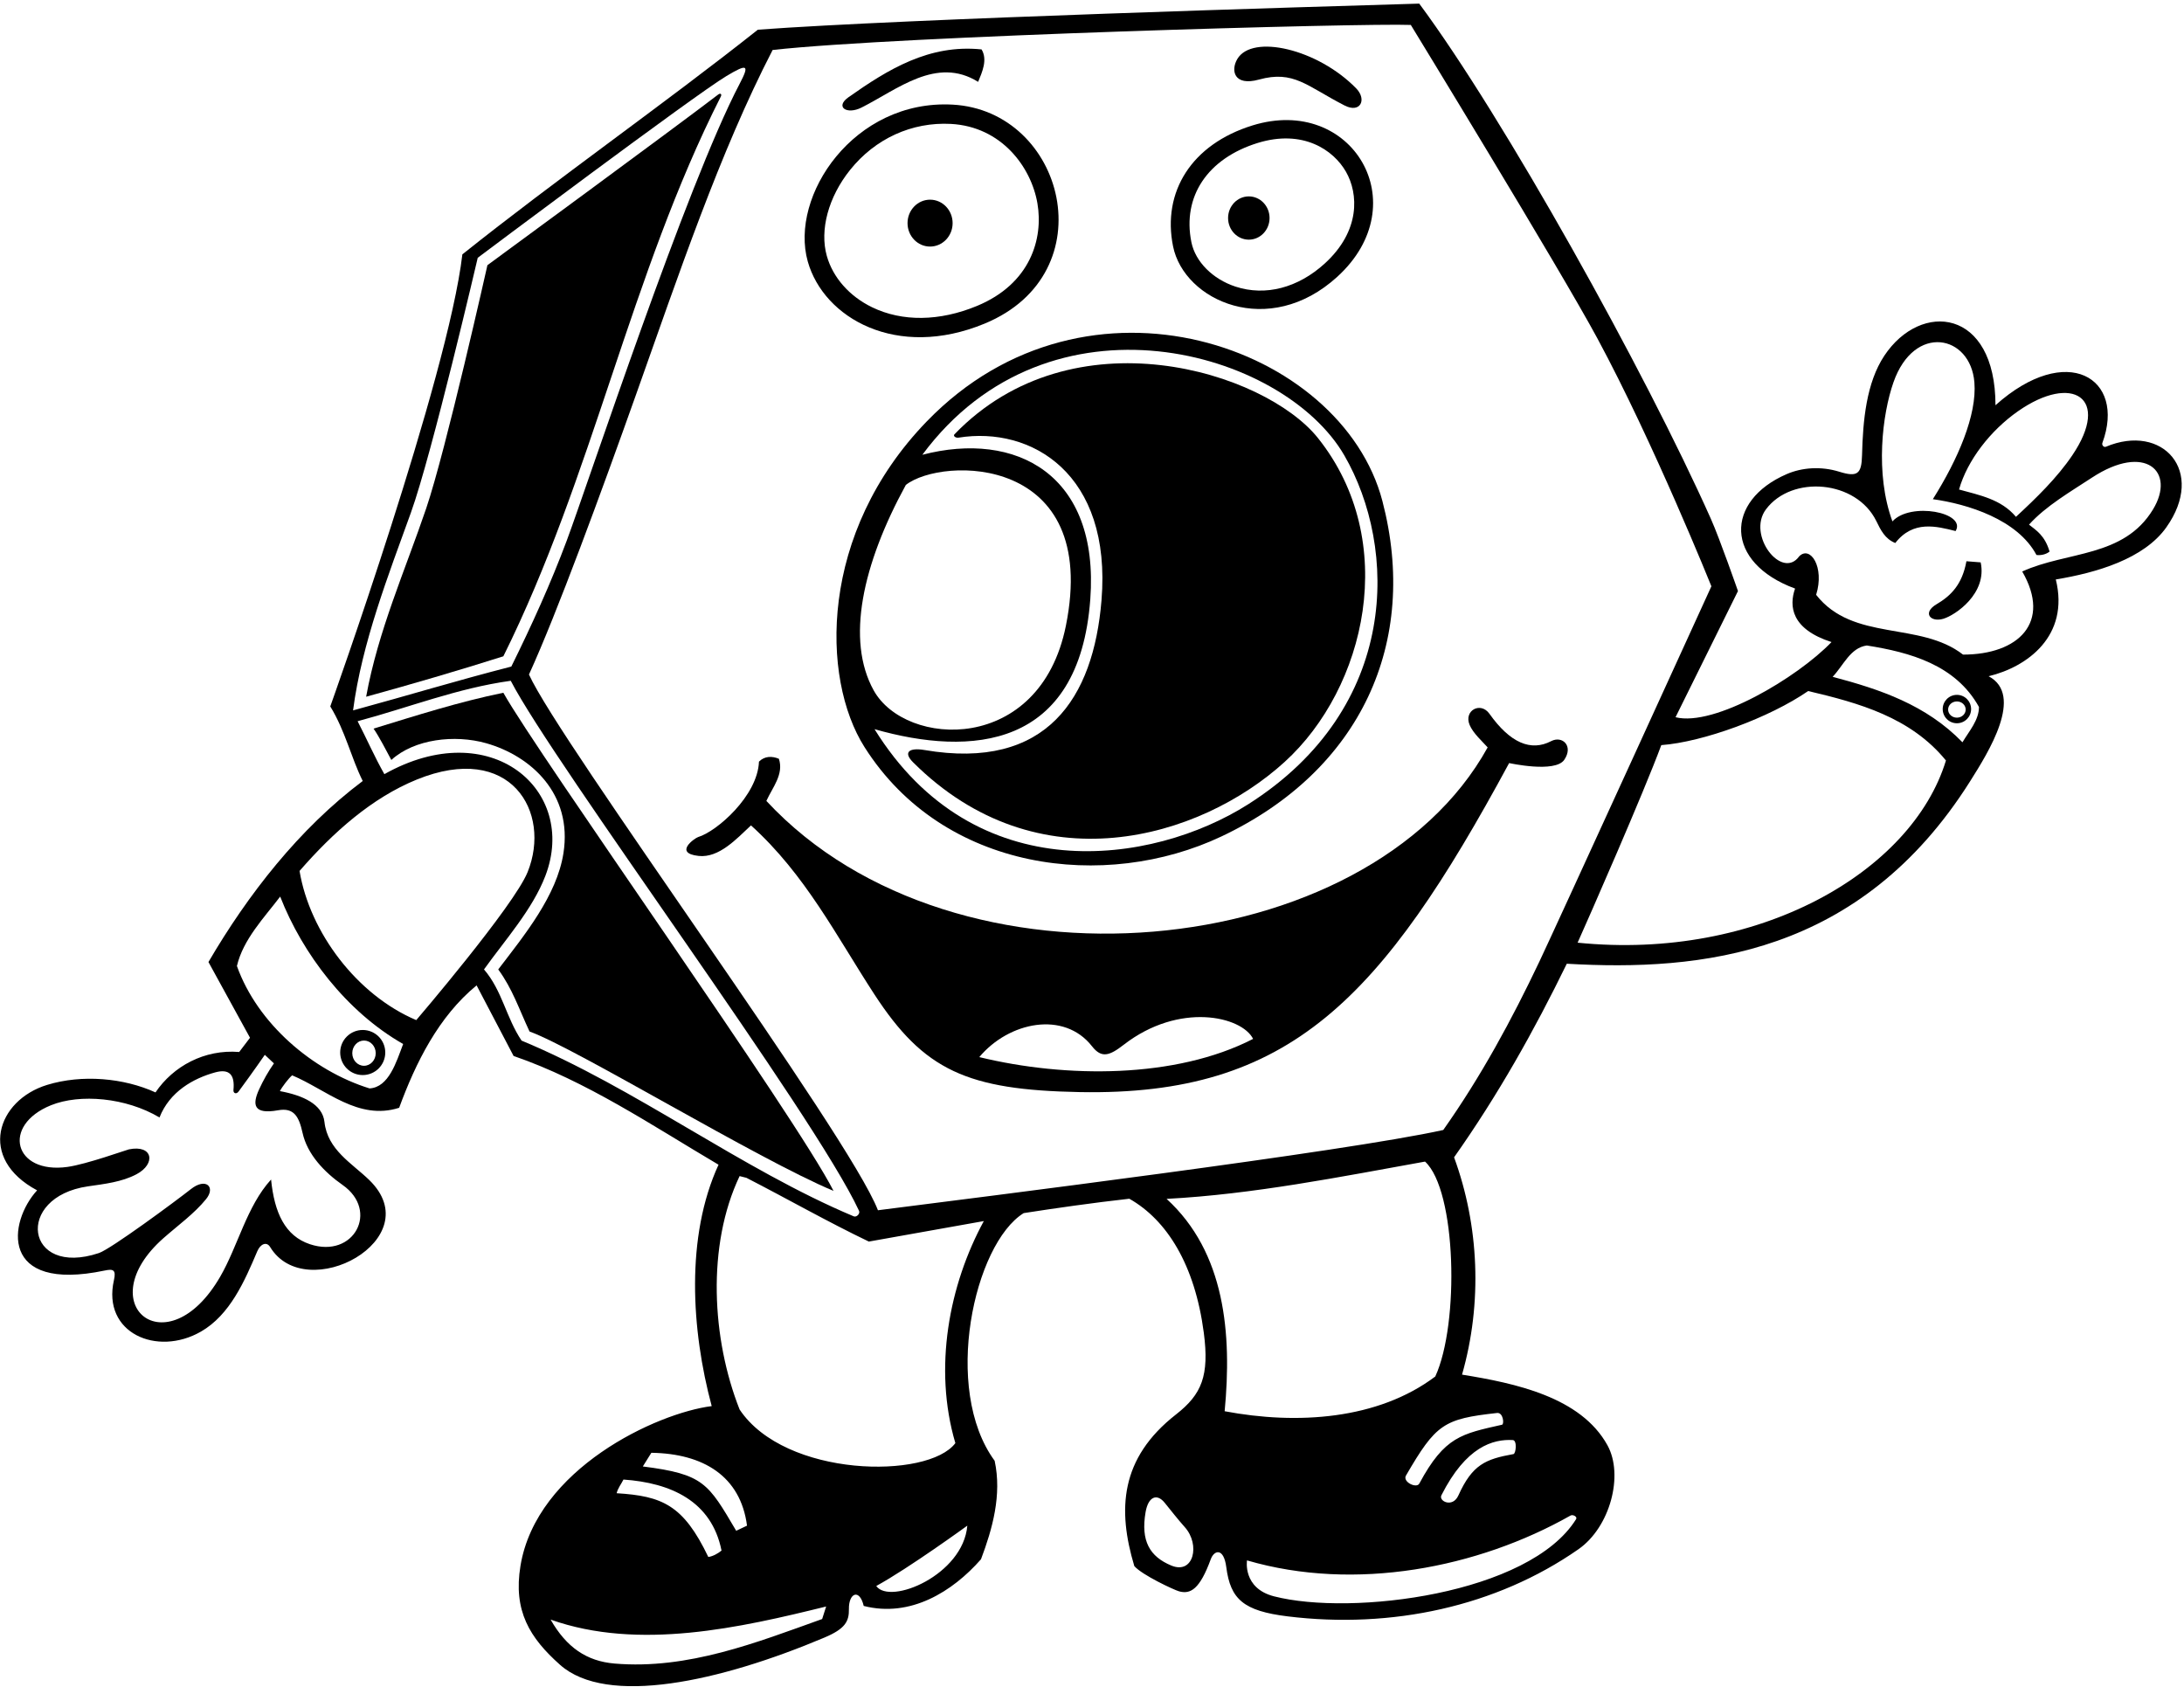 <?xml version="1.0" encoding="UTF-8"?>
<svg xmlns="http://www.w3.org/2000/svg" xmlns:xlink="http://www.w3.org/1999/xlink" width="571pt" height="441pt" viewBox="0 0 571 441" version="1.1">
<g id="surface1">
<path style=" stroke:none;fill-rule:nonzero;fill:rgb(0%,0%,0%);fill-opacity:1;" d="M 550.578 116.797 C 550.039 117.023 549.449 116.367 549.664 115.789 C 555.914 98.812 540.34 89.273 521.711 105.941 C 521.711 80.633 502.219 78.594 492.652 92.992 C 487.945 100.082 487.047 109.93 486.824 119.012 C 486.703 123.902 485.637 124.809 480.898 123.332 C 476.059 121.828 471.102 122.234 467.16 123.934 C 450.938 130.93 450.812 147.062 469.316 153.871 C 467.699 158.457 468.297 164.465 478.844 167.859 C 469.938 177.133 448.219 190.062 438.062 187.508 L 454.387 154.523 C 454.387 154.523 449.613 140.816 447.316 135.672 C 430.043 96.945 393.07 30.598 371.055 0.945 C 343.898 1.754 237.152 4.895 198.145 7.762 C 173.59 27.223 145.363 46.945 120.883 66.5 C 117.133 98.648 86.352 184.68 86.352 184.68 C 90.371 191.301 91.754 197.996 94.836 204.18 C 78.164 216.68 64.77 233.945 54.5 251.508 L 65.363 271.305 L 62.535 275.027 C 53.457 274.281 45.273 278.746 40.656 285.594 C 32.363 281.812 21.473 280.828 12.32 283.629 C -0.762 287.629 -5.961 302.832 9.699 311.195 C 2.148 319.43 -0.273 337.953 27.367 332.164 C 29.539 331.711 30.422 331.898 29.785 334.695 C 26.656 348.488 41.039 354.742 52.543 348.121 C 60.137 343.75 63.969 334.895 67.27 327.113 C 68.074 325.211 69.707 324.504 70.629 326.02 C 80 341.41 112.434 323.902 96.52 308.477 C 92.012 304.105 85.633 300.621 84.828 293.312 C 84.309 288.633 79.117 286.355 73.184 285.254 C 73.664 284.246 75.484 281.871 76.379 281.129 C 85.309 284.848 93.645 293.035 104.359 289.613 C 108.68 277.855 114.633 265.797 124.605 257.613 L 134.277 276.066 C 153.328 282.617 170.445 294.227 187.859 304.496 C 179.227 323.25 180.715 347.66 186.074 367.605 C 171.77 369.395 140.27 383.953 136.078 409.348 C 134.133 421.129 138.492 428.188 146.418 435.238 C 158.672 446.141 188.199 439.664 215.57 428.105 C 220.953 425.832 222.004 423.898 221.945 420.672 C 221.871 416.445 224.727 415.219 225.816 419.848 C 238.02 422.973 249.035 416.125 256.477 407.645 C 259.453 399.754 261.984 390.824 260.047 381.895 C 246.285 363.148 254.66 325.195 267.641 317.148 C 275.605 315.91 285.875 314.434 295.254 313.391 C 305.066 318.938 312.398 330.637 314.73 348.426 C 316.203 359.637 314.207 364.523 307.484 369.77 C 292.777 381.254 292.145 394.676 296.562 409.426 C 298.594 411.773 306.953 415.66 308.234 416.02 C 311.266 416.879 313.684 415.465 316.555 407.625 C 317.434 405.227 319.941 404.539 320.609 409.707 C 321.688 418.109 325.121 421.164 336.68 422.578 C 363.805 425.898 391.133 420.047 412.684 405.023 C 420.961 399.254 424.574 385.656 420.262 377.84 C 413.289 365.211 396.117 361.617 382.246 359.375 C 387.605 340.621 386.711 320.422 380.164 302.562 C 391.621 286.34 401.148 269.371 409.633 251.953 C 444.59 253.973 486.32 249.855 515.078 204.258 C 519.914 196.594 529.227 181.754 519.922 176.789 C 530.039 174.359 541.125 166.254 537.484 151.488 C 548.207 149.727 560.547 146.082 566.371 137.875 C 576.793 123.18 565.406 110.555 550.578 116.797 Z M 306.215 409.281 C 300.621 406.945 298.195 402.898 299.512 395.305 C 300.203 391.32 302.438 390.324 304.496 392.867 C 306.223 394.996 307.977 397.254 309.762 399.246 C 313.875 403.836 312.07 411.73 306.215 409.281 Z M 527.59 107.516 C 541.801 97.57 551.969 103.961 541.797 119.031 C 537.816 124.926 532.324 130.254 527.066 135.117 C 523.199 130.504 517.543 129.461 512.184 127.973 C 514.352 120.34 520.379 112.562 527.59 107.516 Z M 107.426 134.035 C 112.953 118.699 124.902 67.395 124.902 67.395 C 124.902 67.395 181.461 24.945 189.93 19.879 C 195.41 16.598 196.016 16.871 193.395 21.871 C 179.41 48.512 153.832 126.176 148.152 141.391 C 144.023 152.438 139.027 163.449 133.684 174.262 C 118.805 178.094 107.445 181.598 92.305 185.723 C 94.586 168.137 101.633 150.102 107.426 134.035 Z M 79.105 296.18 C 80.348 301.789 84.766 306.426 89.578 309.797 C 99.203 316.535 92.547 329.121 81.02 325.277 C 74.531 323.113 71.742 317.078 70.871 308.367 C 64.496 315.363 62.23 325.73 57.555 333.797 C 43.645 357.781 23.262 340.906 42.711 323.719 C 46.508 320.363 50.773 317.312 53.871 313.5 C 56.453 310.328 53.84 307.77 49.906 310.879 C 45.98 313.98 28.977 326.551 25.863 327.59 C 6.574 334.031 3.719 312.953 22.973 310.156 C 27.391 309.516 31.855 309.02 35.684 306.992 C 40.82 304.273 40.012 299.195 33.699 300.484 C 33.148 300.594 22.594 304.387 17.633 305.074 C 3.625 307.016 0.32 294.215 13.316 288.953 C 20.898 285.883 32.949 286.93 41.699 292.145 C 44.359 285.379 50.555 281.926 56.25 280.359 C 59.918 279.355 61.438 280.918 61.035 284.969 C 60.949 285.816 61.777 286.172 62.375 285.363 C 66.199 280.18 69.234 275.77 69.234 275.77 C 70.277 276.77 71.617 278.004 71.617 278.004 C 70.09 280.195 68.852 282.391 67.77 284.742 C 65.852 288.895 66.301 291.406 72.715 290.262 C 76.852 289.523 78.156 291.895 79.105 296.18 Z M 96.621 284.551 C 81.738 279.938 67.301 267.586 61.941 252.551 C 63.578 245.555 69.086 239.898 73.254 234.395 C 79.059 249.277 90.52 264.457 105.402 272.941 C 103.609 277.664 101.652 284.254 96.621 284.551 Z M 108.828 266.691 C 93.348 260.141 80.992 243.77 78.316 227.695 C 87.07 217.625 97.195 208.602 108.926 203.82 C 133.496 193.809 144.277 212.285 137.949 227.98 C 134.371 236.863 108.828 266.691 108.828 266.691 Z M 136.363 272.051 C 132.344 266.098 131.301 258.949 126.539 253.445 C 132.098 245.68 139.223 237.762 142.59 228.969 C 151.16 206.574 128.328 186.734 100.492 202.391 C 97.961 197.926 95.879 193.164 93.496 188.551 C 106.891 184.977 119.543 179.918 133.535 177.98 C 144.918 199.945 212.836 291.184 224.59 316.547 C 224.934 317.285 223.953 318.309 223.195 317.988 C 193.879 305.684 166.105 284.383 136.363 272.051 Z M 170.297 379.809 C 183.875 380.012 193.613 385.906 195.305 398.859 L 192.477 400.199 C 185.152 387.785 184.016 385.398 168.066 383.383 Z M 163.004 386.805 C 175.273 387.664 186.035 392.355 188.641 405.375 C 187.746 406.117 186.371 406.898 185.184 407.047 C 178.648 393.387 173.082 391.117 161.219 390.379 C 161.551 389.039 162.41 387.996 163.004 386.805 Z M 214.949 423.27 C 197.914 429.355 179.898 436.543 160.676 434.91 C 153.395 434.293 148.117 430.707 143.953 423.418 C 167.023 431.605 193.664 425.504 215.992 419.996 Z M 229.09 414.637 C 237.598 409.988 252.902 398.859 252.902 398.859 C 251.809 411.773 232.707 419.699 229.09 414.637 Z M 249.777 377.281 C 242.645 386.789 205.258 386.332 193.367 368.496 C 186.074 350.043 184.734 325.633 193.367 307.473 L 195.152 307.922 C 205.871 313.426 216.289 319.379 227.156 324.59 L 257.219 319.23 C 248.141 335.902 243.973 357.633 249.777 377.281 Z M 320.18 368.945 C 322.113 348.703 320.328 327.418 304.996 313.426 C 327.621 312.234 350.504 307.652 372.57 303.68 C 380.766 311.152 381.621 345.996 375.25 359.863 C 360.219 371.176 339.082 372.516 320.18 368.945 Z M 412.062 397.164 C 399.863 416.773 353.387 422.559 333.086 417.336 C 324.836 415.211 326.027 407.941 326.027 407.941 C 354.32 416.211 386.438 409.914 410.602 396.219 C 411.227 395.863 412.465 396.52 412.062 397.164 Z M 395.508 376.48 C 396.711 376.547 396.328 380.035 395.691 380.148 C 388.344 381.473 384.941 382.891 381.281 390.977 C 379.785 394.285 376.07 392.453 376.848 390.922 C 383.305 378.141 390.371 376.207 395.508 376.48 Z M 391.402 369.402 C 393.027 369.223 393.312 372.336 392.699 372.473 C 382.164 374.863 377.703 375.516 371.074 387.859 C 370.344 389.223 366.629 387.414 367.586 385.762 C 375.43 372.266 377.453 370.945 391.402 369.402 Z M 402.465 251.395 C 395.273 266.527 387.27 281.344 377.336 295.418 C 351.883 301.074 256.016 313.027 229.535 316.402 C 221.98 296.738 146.434 194.281 138.297 176.344 C 145.543 160.523 157.258 128.574 166.277 103.195 C 177.434 71.801 188.164 39.848 202 13.066 C 234.672 9.43 356.648 6 368.852 6.52 C 368.852 6.52 407.875 70.355 417.648 88.496 C 432.332 115.742 447.438 153.273 447.438 153.273 C 447.438 153.273 406.91 242.047 402.465 251.395 Z M 412.461 246.449 C 415.27 240.215 429.75 207.23 434.34 194.801 C 445.297 193.992 462.633 187.625 472.742 180.66 C 485.988 183.785 499.531 187.508 508.762 198.82 C 499.871 227.969 459.668 251.223 412.461 246.449 Z M 513.078 194.059 C 503.551 184.234 491.496 180.215 479.141 176.941 C 481.969 173.965 483.754 169.348 488.07 168.754 C 499.383 170.539 511.289 173.812 517.395 184.828 C 517.395 188.254 514.863 191.078 513.078 194.059 Z M 562.895 133.184 C 555.234 145.809 540.461 144.062 528.703 149.406 C 536.422 162.723 527.719 171.137 513.227 171.137 C 501.914 162.355 484.5 167.859 474.824 155.508 C 477.094 148.211 473.277 142.559 470.406 145.43 C 465.906 151.73 456.637 139.926 461.707 133.156 C 468.484 124.109 485.324 125.52 490.555 136.223 C 491.703 138.574 492.828 140.891 495.516 141.961 C 500.203 135.934 506.305 137.59 511.289 138.836 C 514.211 133.969 499.461 131.145 494.77 136.309 C 490.176 123.84 492.113 108.277 495.047 99.93 C 500.461 84.504 515.188 87.484 516.199 99.965 C 516.895 108.523 511.871 120.137 505.336 130.504 C 514.43 131.766 527.496 135.809 532.426 145.09 C 533.617 145.238 534.957 144.938 535.852 144.195 C 534.594 139.926 532.301 138.621 530.48 137.156 C 534.867 132.281 541.363 128.531 546.922 124.879 C 560.828 115.746 568.93 123.234 562.895 133.184 "/>
<path style=" stroke:none;fill-rule:nonzero;fill:rgb(0%,0%,0%);fill-opacity:1;" d="M 329.129 20.809 C 338.246 18.293 341.598 22.477 351.539 27.578 C 355.664 29.695 357.43 26.027 354.566 23.098 C 344.504 12.789 327.395 8.832 323.492 15.426 C 321.715 18.434 322.629 22.598 329.129 20.809 "/>
<path style=" stroke:none;fill-rule:nonzero;fill:rgb(0%,0%,0%);fill-opacity:1;" d="M 225.23 28.125 C 234.641 23.398 244.852 14.621 255.73 21.402 C 256.773 18.871 258.262 15.598 256.625 12.918 C 242.926 11.508 232.176 18.133 221.828 25.426 C 218.23 27.965 221.398 30.051 225.23 28.125 "/>
<path style=" stroke:none;fill-rule:nonzero;fill:rgb(0%,0%,0%);fill-opacity:1;" d="M 187.73 24.746 C 176.473 33.375 127.434 69.328 127.434 69.328 C 127.434 69.328 116.582 117.746 111.426 132.918 C 105.887 149.191 98.836 164.996 95.727 182.148 C 107.637 178.875 119.84 175.305 131.598 171.582 C 154.973 124.539 164.844 71.836 188.461 25.227 C 188.754 24.645 188.414 24.219 187.73 24.746 "/>
<path style=" stroke:none;fill-rule:nonzero;fill:rgb(0%,0%,0%);fill-opacity:1;" d="M 257.441 84.598 C 289.352 71.406 278.344 28.926 249.035 27.352 C 223.242 25.969 206.355 51.23 211.191 68.371 C 215.367 83.172 234.461 94.102 257.441 84.598 Z M 222.246 44.434 C 228.805 36.234 238.414 31.848 248.609 32.395 C 261.836 33.102 269.609 43.668 271.234 53.184 C 272.801 62.332 269.465 74.176 255.422 79.984 C 245.625 84.035 235.883 84.152 227.992 80.324 C 222.07 77.449 217.762 72.559 216.168 66.91 C 214.254 60.121 216.582 51.512 222.246 44.434 "/>
<path style=" stroke:none;fill-rule:nonzero;fill:rgb(0%,0%,0%);fill-opacity:1;" d="M 349.648 72.344 C 370.52 53.285 353.473 24.758 327.492 32.781 C 311.48 37.727 303.82 50.191 306.691 64.395 C 309.574 78.664 331.723 88.711 349.648 72.344 Z M 328.828 37.371 C 340.598 33.738 348.613 39.156 351.898 44.902 C 355.184 50.637 355.703 60.352 346.383 68.863 C 339.359 75.273 330.852 77.488 323.039 74.938 C 317.055 72.98 312.516 68.414 311.484 63.309 C 309.07 51.359 315.719 41.426 328.828 37.371 "/>
<path style=" stroke:none;fill-rule:nonzero;fill:rgb(0%,0%,0%);fill-opacity:1;" d="M 226.023 195.316 C 246.711 227.938 288.973 233.027 319.34 218.676 C 355.875 201.406 371.059 167.82 361.422 130.977 C 350.82 90.434 284.297 66.801 242.312 110.16 C 214.105 139.297 214.582 177.273 226.023 195.316 Z M 236.828 126.781 C 246.285 119.336 287.723 118.723 278.672 163.602 C 271.879 197.297 236.734 195.5 228.414 180.473 C 221.137 167.324 225.465 147.574 236.828 126.781 Z M 351.473 119.062 C 365.352 143.07 366.23 184.953 326.305 210.285 C 301.234 226.191 254.82 232.836 228.645 190.633 C 253.797 197.812 282.137 195.934 285.051 156.695 C 287.484 123.961 265.57 112.531 241.145 118.895 C 274.355 74.09 335.547 91.512 351.473 119.062 "/>
<path style=" stroke:none;fill-rule:nonzero;fill:rgb(0%,0%,0%);fill-opacity:1;" d="M 250.625 114.414 C 269.57 111.363 290.73 123.762 287.98 156.996 C 285.879 182.398 273.758 201.543 241.711 196.082 C 237.719 195.402 236.059 196.633 238.715 199.285 C 271.32 231.801 313.656 219.395 335.855 199.203 C 357.125 179.863 366.062 141.441 344.586 114.535 C 330.664 97.09 280.496 81.449 249.539 113.543 C 249.117 113.977 249.844 114.543 250.625 114.414 "/>
<path style=" stroke:none;fill-rule:nonzero;fill:rgb(0%,0%,0%);fill-opacity:1;" d="M 514.117 146.727 C 513.012 152.812 510.055 155.762 506.328 157.953 C 502.516 160.199 504.699 162.762 508.055 161.777 C 511.234 160.844 519.598 155.145 517.84 147.023 L 514.117 146.727 "/>
<path style=" stroke:none;fill-rule:nonzero;fill:rgb(0%,0%,0%);fill-opacity:1;" d="M 97.664 190.484 C 99.109 192.531 101.207 196.641 102.312 198.68 C 108.32 193.199 118.891 191.977 127.102 194.301 C 138.711 197.582 149.75 207.461 147.312 223.051 C 145.574 234.172 137.102 244.488 130.262 253.445 C 133.98 258.504 135.688 263.789 138.445 269.668 C 150.738 274.129 197.98 303.008 217.926 311.344 C 208.043 291.883 140.566 197.176 131.598 181.109 C 119.988 183.488 108.828 187.062 97.664 190.484 "/>
<path style=" stroke:none;fill-rule:nonzero;fill:rgb(0%,0%,0%);fill-opacity:1;" d="M 405.543 193.762 C 400.266 196.508 394.852 194.27 389.414 186.609 C 387.086 183.328 382.645 185.773 384.227 189.52 C 385.152 191.719 387.492 193.766 388.945 195.395 C 357.781 251.855 249.883 262.715 200.363 209.387 C 202 205.816 204.977 202.391 203.637 198.371 C 201.852 197.629 199.918 197.629 198.43 199.117 C 198.09 208.074 187.371 217.395 182.52 218.836 C 181.707 219.078 175.961 223.039 182.656 223.77 C 187.98 224.348 192.574 219.305 196.344 215.785 C 210.555 228.621 218.676 244.719 228.59 259.938 C 241.559 279.852 252.848 284.961 282.328 285.512 C 337.238 286.535 361.215 261.203 394.559 199.492 C 394.559 199.492 406.562 202.16 408.969 198.645 C 411.445 195.02 408.465 192.246 405.543 193.762 Z M 256.031 276.363 C 263.785 267.098 278.203 264.188 285.5 273.531 C 287.984 276.711 290.043 276.047 293.781 273.145 C 308.32 261.867 324.668 265.695 327.621 271.602 C 307.379 282.02 278.652 281.871 256.031 276.363 "/>
<path style=" stroke:none;fill-rule:nonzero;fill:rgb(0%,0%,0%);fill-opacity:1;" d="M 94.832 281.059 C 98.086 281.059 100.727 278.422 100.727 275.164 C 100.727 271.91 98.086 269.273 94.832 269.273 C 91.578 269.273 88.941 271.91 88.941 275.164 C 88.941 278.422 91.578 281.059 94.832 281.059 Z M 95.168 272.035 C 96.859 272.035 98.23 273.512 98.23 275.336 C 98.23 277.156 96.859 278.633 95.168 278.633 C 93.473 278.633 92.102 277.156 92.102 275.336 C 92.102 273.512 93.473 272.035 95.168 272.035 "/>
<path style=" stroke:none;fill-rule:nonzero;fill:rgb(0%,0%,0%);fill-opacity:1;" d="M 243.164 64.461 C 246.422 64.461 249.059 61.719 249.059 58.336 C 249.059 54.949 246.422 52.203 243.164 52.203 C 239.91 52.203 237.273 54.949 237.273 58.336 C 237.273 61.719 239.91 64.461 243.164 64.461 "/>
<path style=" stroke:none;fill-rule:nonzero;fill:rgb(0%,0%,0%);fill-opacity:1;" d="M 326.5 62.656 C 329.492 62.656 331.922 60.125 331.922 57 C 331.922 53.875 329.492 51.344 326.5 51.344 C 323.508 51.344 321.078 53.875 321.078 57 C 321.078 60.125 323.508 62.656 326.5 62.656 "/>
<path style=" stroke:none;fill-rule:nonzero;fill:rgb(0%,0%,0%);fill-opacity:1;" d="M 507.914 185.375 C 507.914 187.426 509.574 189.086 511.625 189.086 C 513.676 189.086 515.34 187.426 515.34 185.375 C 515.34 183.324 513.676 181.66 511.625 181.66 C 509.574 181.66 507.914 183.324 507.914 185.375 Z M 513.922 185.5 C 513.922 186.672 512.895 187.621 511.625 187.621 C 510.355 187.621 509.328 186.672 509.328 185.5 C 509.328 184.328 510.355 183.379 511.625 183.379 C 512.895 183.379 513.922 184.328 513.922 185.5 "/>
</g>
</svg>
